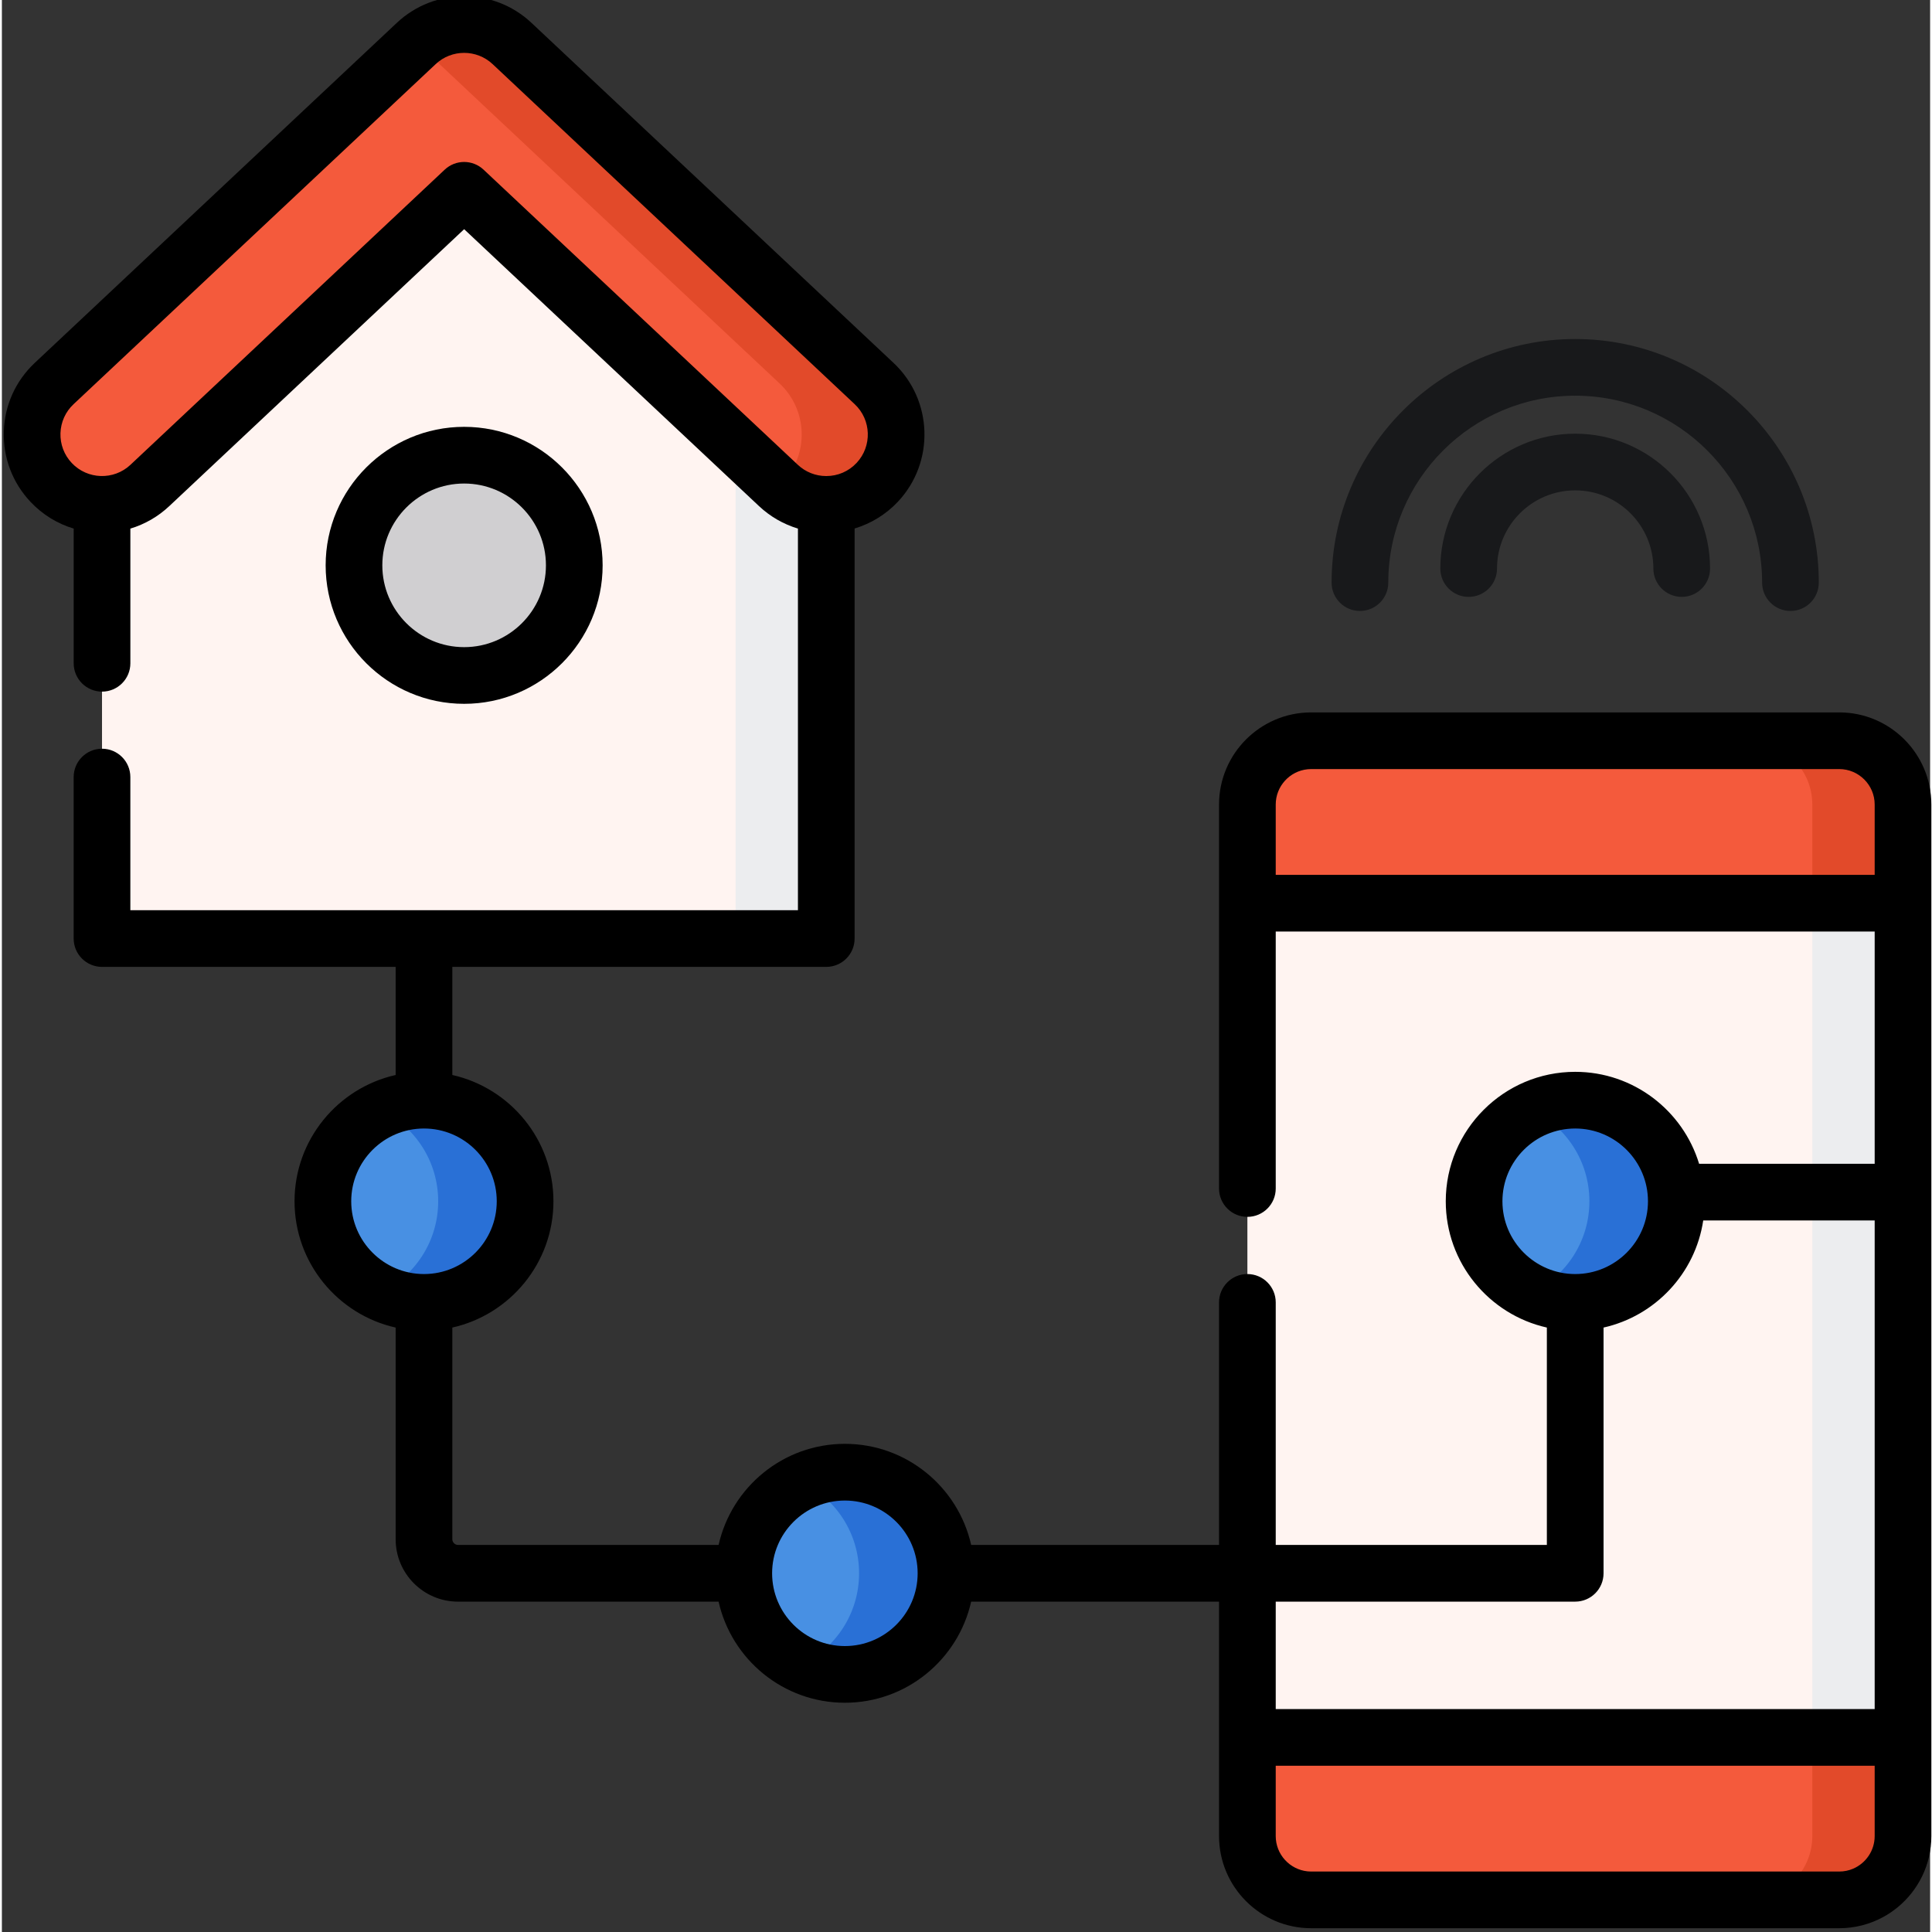 <svg height="511pt" viewBox="0 1 511 512" width="511pt" xmlns="http://www.w3.org/2000/svg"><rect x="0" y="1" width="511" height="512" fill="#333333" stroke="none"/><path d="m218.469 249.723h-191.934v-133.242l95.965-90.125 95.969 90.125zm0 0" fill="#fff4f1"/><path d="m122.5 26.355-12.016 11.285 83.949 78.84v133.242h24.035v-133.242zm0 0" fill="#ecedef"/><path d="m486.91 504.488h-139.93c-9.301 0-16.91-7.609-16.91-16.91v-273.367c0-9.297 7.609-16.906 16.91-16.906h139.93c9.301 0 16.91 7.609 16.91 16.906v273.367c0 9.301-7.609 16.91-16.91 16.91zm0 0" fill="#fff4f1"/><path d="m486.91 197.305h-24.035c9.301 0 16.91 7.609 16.91 16.906v273.367c0 9.301-7.609 16.91-16.91 16.91h24.035c9.301 0 16.91-7.609 16.91-16.91v-273.367c0-9.297-7.609-16.906-16.91-16.906zm0 0" fill="#ecedef"/><path d="m330.07 461.434v26.145c0 9.301 7.609 16.91 16.91 16.91h139.93c9.297 0 16.906-7.609 16.906-16.91v-26.145zm0 0" fill="#f45a3c"/><path d="m503.82 487.578v-26.145h-24.035v26.145c0 9.301-7.609 16.91-16.91 16.91h24.035c9.301 0 16.91-7.609 16.91-16.91zm0 0" fill="#e24a2a"/><path d="m503.82 240.359v-26.145c0-9.301-7.609-16.91-16.91-16.91h-139.93c-9.301 0-16.91 7.609-16.91 16.91v26.145zm0 0" fill="#f45a3c"/><path d="m479.785 214.211v26.145h24.035v-26.145c0-9.297-7.609-16.906-16.91-16.906h-24.035c9.301 0 16.91 7.609 16.91 16.906zm0 0" fill="#e24a2a"/><path d="m218.465 134.672c-4.547 0-9.102-1.664-12.68-5.023l-83.285-78.215-83.285 78.215c-7.457 7.004-19.184 6.637-26.188-.82-7.004-7.461-6.637-19.184.824-26.188l95.965-90.125c7.129-6.699 18.238-6.699 25.367 0l95.965 90.125c7.457 7.004 7.828 18.727.824 26.188-3.645 3.879-8.57 5.84-13.508 5.844zm0 0" fill="#f45a3c"/><path d="m231.152 102.641-95.969-90.125c-7.078-6.648-18.066-6.688-25.199-.141.051.047.109.09.164.141l95.969 90.125c7.457 7.004 7.824 18.727.82 26.188-.32.336-.66.645-.996.953 3.555 3.266 8.039 4.891 12.523 4.887 4.938 0 9.863-1.961 13.508-5.84 7.004-7.461 6.637-19.184-.82-26.188zm0 0" fill="#e24a2a"/><path d="m151.691 150.82c0 16.121-13.07 29.191-29.191 29.191s-29.191-13.07-29.191-29.191c0-16.121 13.07-29.191 29.191-29.191s29.191 13.07 29.191 29.191zm0 0" fill="#d0cfd1"/><path d="m473.992 162.91c-4.148 0-7.512-3.363-7.512-7.508 0-27.316-22.219-49.539-49.535-49.539-27.316 0-49.535 22.223-49.535 49.539 0 4.145-3.363 7.508-7.512 7.508-4.148 0-7.512-3.363-7.512-7.508 0-35.598 28.961-64.559 64.559-64.559 35.598 0 64.555 28.961 64.555 64.559 0 4.145-3.359 7.508-7.508 7.508zm0 0" fill="#18191b"/><path d="m445.176 159.18c-4.148 0-7.512-3.363-7.512-7.508 0-11.426-9.293-20.719-20.719-20.719-11.426 0-20.719 9.293-20.719 20.719 0 4.145-3.363 7.508-7.512 7.508-4.148 0-7.512-3.363-7.512-7.508 0-19.707 16.035-35.742 35.742-35.742 19.707 0 35.738 16.035 35.738 35.742 0 4.148-3.359 7.508-7.508 7.508zm0 0" fill="#18191b"/><path d="m443.738 319.352c0 14.797-11.996 26.797-26.793 26.797-14.797 0-26.793-12-26.793-26.797 0-14.797 11.996-26.793 26.793-26.793 14.797 0 26.793 11.996 26.793 26.793zm0 0" fill="#4890e3"/><path d="m416.945 292.559c-4.125 0-8.027.934-11.516 2.598 9.035 4.305 15.277 13.52 15.277 24.195 0 10.676-6.242 19.891-15.277 24.199 3.488 1.664 7.391 2.598 11.516 2.598 14.797 0 26.793-11.996 26.793-26.797 0-14.797-11.996-26.793-26.793-26.793zm0 0" fill="#2970d6"/><path d="m138.656 319.352c0 14.797-11.996 26.797-26.793 26.797-14.801 0-26.797-12-26.797-26.797 0-14.797 11.996-26.793 26.797-26.793 14.797 0 26.793 11.996 26.793 26.793zm0 0" fill="#4890e3"/><path d="m111.863 292.559c-4.125 0-8.027.934-11.516 2.598 9.035 4.305 15.277 13.52 15.277 24.195 0 10.676-6.242 19.891-15.277 24.199 3.488 1.664 7.391 2.598 11.516 2.598 14.797 0 26.793-11.996 26.793-26.797 0-14.797-11.996-26.793-26.793-26.793zm0 0" fill="#2970d6"/><path d="m250.199 417.938c0 14.801-12 26.797-26.797 26.797s-26.793-11.996-26.793-26.797c0-14.797 11.996-26.793 26.793-26.793s26.797 11.996 26.797 26.793zm0 0" fill="#4890e3"/><path d="m223.402 391.145c-4.121 0-8.027.934-11.516 2.594 9.035 4.309 15.277 13.523 15.277 24.199s-6.242 19.891-15.277 24.199c3.488 1.66 7.395 2.594 11.516 2.594 14.801 0 26.797-11.992 26.797-26.793 0-14.797-12-26.793-26.797-26.793zm0 0" fill="#2970d6"/><path d="m486.91 189.793h-139.93c-13.465 0-24.422 10.953-24.422 24.418v26.145.02 75.594c0 4.148 3.363 7.512 7.512 7.512 4.148 0 7.512-3.363 7.512-7.512v-68.102h158.727v61.547h-46.531c-4.273-14.086-17.371-24.367-32.832-24.367-18.918 0-34.305 15.391-34.305 34.305 0 16.336 11.48 30.031 26.793 33.465v57.609h-71.852v-64.277c0-4.148-3.363-7.512-7.512-7.512-4.148 0-7.512 3.363-7.512 7.512v64.277h-65.688c-3.438-15.312-17.133-26.793-33.469-26.793-16.336 0-30.031 11.48-33.465 26.793h-69.062c-.812 0-1.504-.688-1.504-1.5v-56.109c15.316-3.434 26.797-17.129 26.797-33.465 0-16.336-11.48-30.031-26.797-33.469v-28.648h99.098c4.148 0 7.512-3.363 7.512-7.512v-108.664c4.34-1.312 8.32-3.738 11.469-7.09 9.828-10.465 9.309-26.977-1.156-36.801l-95.965-90.129c-9.996-9.387-25.656-9.387-35.648 0l-95.969 90.129c-5.07 4.758-7.98 11.211-8.199 18.16-.219 6.953 2.285 13.57 7.047 18.641 3.184 3.391 7.129 5.812 11.469 7.113v35.695c0 4.148 3.363 7.512 7.512 7.512 4.145 0 7.508-3.363 7.508-7.512v-35.691c3.809-1.145 7.332-3.16 10.312-5.961l78.145-73.387 78.145 73.387c2.973 2.789 6.5 4.809 10.312 5.953v101.137h-176.918v-35.285c0-4.148-3.363-7.512-7.508-7.512-4.148 0-7.512 3.363-7.512 7.512v42.797c0 4.145 3.363 7.508 7.512 7.508h77.816v28.652c-15.312 3.438-26.797 17.133-26.797 33.469 0 16.336 11.48 30.031 26.797 33.465v56.109c0 9.109 7.41 16.523 16.523 16.523h69.059c3.438 15.312 17.133 26.793 33.469 26.793 16.336 0 30.031-11.48 33.465-26.793h65.691v35.965.02 26.141c0 13.465 10.953 24.422 24.422 24.422h139.93c4.207 0 8.168-1.07 11.629-2.953.691-.375 1.363-.785 2.012-1.223.652-.441 1.277-.91 1.883-1.406 5.43-4.484 8.895-11.266 8.895-18.84v-273.367c0-13.465-10.953-24.418-24.418-24.418zm-359.27-143.836c-1.441-1.355-3.293-2.035-5.141-2.035s-3.695.68-5.141 2.035l-83.285 78.219c-4.426 4.156-11.41 3.938-15.57-.492-2.012-2.145-3.07-4.941-2.98-7.883.094-2.941 1.324-5.672 3.469-7.684l95.969-90.129c4.227-3.969 10.852-3.969 15.082 0l95.965 90.129c4.43 4.156 4.648 11.141.492 15.57-2.105 2.238-4.961 3.473-8.035 3.473-2.809 0-5.488-1.059-7.535-2.984zm-35.062 273.395c0-10.633 8.652-19.285 19.285-19.285 10.633 0 19.281 8.652 19.281 19.285 0 10.633-8.648 19.285-19.281 19.285-10.633 0-19.285-8.652-19.285-19.285zm130.824 117.871c-10.633 0-19.285-8.652-19.285-19.285s8.652-19.281 19.285-19.281c10.633 0 19.285 8.648 19.285 19.281s-8.652 19.285-19.285 19.285zm114.18-204.375v-18.637c0-4.855 3.703-8.867 8.438-9.348.316-.031.637-.051.961-.051h139.93c5.18 0 9.398 4.219 9.398 9.398v18.637zm60.078 86.504c0-10.633 8.652-19.285 19.285-19.285 10.633 0 19.285 8.652 19.285 19.285 0 10.633-8.652 19.285-19.285 19.285-10.633 0-19.285-8.652-19.285-19.285zm19.285 106.098c4.148 0 7.512-3.363 7.512-7.512v-65.121c13.695-3.07 24.32-14.348 26.414-28.383h45.438v129.492h-158.727v-28.477zm79.363 62.129c0 3.887-2.371 7.23-5.742 8.66-1.125.477-2.359.738-3.656.738h-139.93c-.324 0-.645-.016-.961-.047-4.73-.484-8.438-4.492-8.438-9.352v-18.633h158.727zm0 0"/><path d="m159.203 150.82c0-20.238-16.465-36.703-36.703-36.703-20.234 0-36.699 16.465-36.699 36.703 0 20.238 16.465 36.699 36.699 36.699 20.238 0 36.703-16.461 36.703-36.699zm-58.383 0c0-11.953 9.727-21.68 21.68-21.68 11.957 0 21.68 9.727 21.68 21.68 0 11.953-9.723 21.68-21.68 21.68-11.953 0-21.68-9.727-21.68-21.68zm0 0"/></svg>